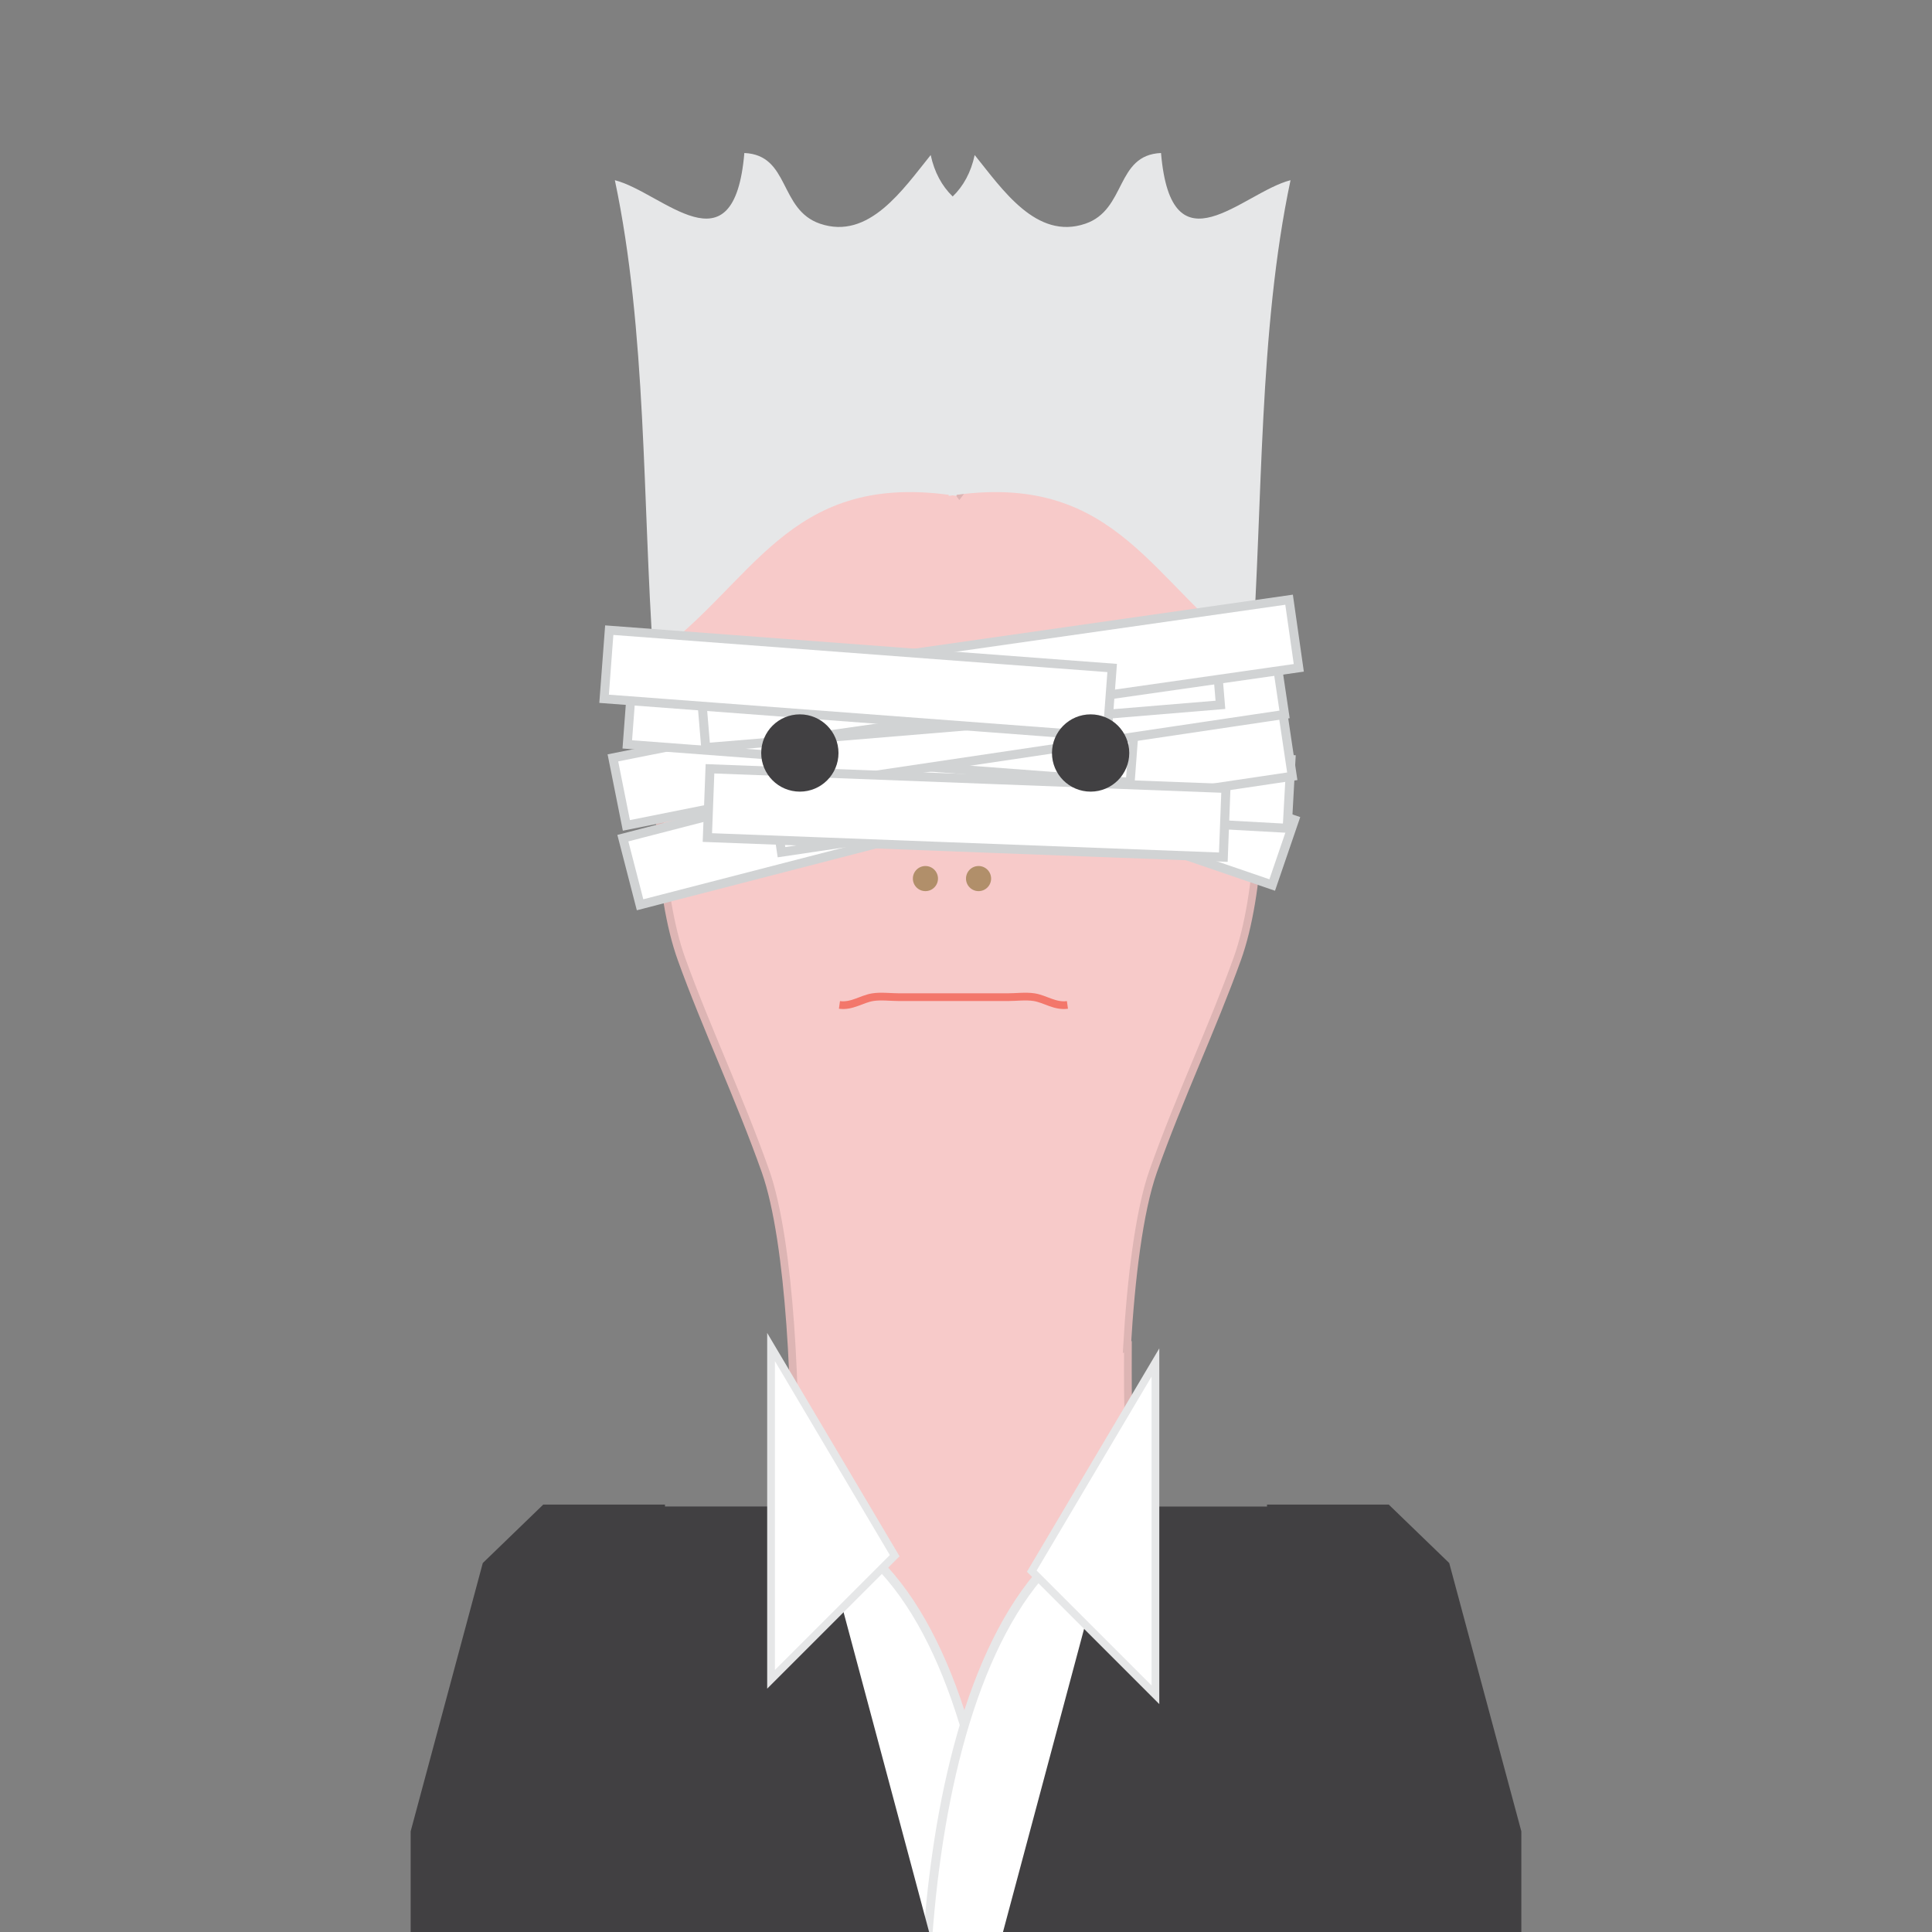 <svg xmlns="http://www.w3.org/2000/svg" xmlns:xlink="http://www.w3.org/1999/xlink" id="Layer_1" width="300" height="300" x="0" y="0" enable-background="new 0 0 300 300" version="1.1" viewBox="0 0 300 300" xml:space="preserve"><rect x="0" y="0" width="300" height="300" fill="#808080" stroke="none"/><g><g><g><path fill="#F7CAC9" d="M109.467,76.818l1.46-1.463C110.322,75.812,109.818,76.296,109.467,76.818z"/><path fill="#F7CAC9" d="M111.267,75.019l-0.34,0.337c0.601-0.45,1.309-0.867,2.114-1.249c0.017-0.288,0.035-0.575,0.026-0.889 L111.267,75.019z"/><path fill="#F7CAC9" d="M187.005,75.355l1.463,1.463C188.114,76.296,187.612,75.812,187.005,75.355z"/><path fill="#F7CAC9" d="M186.668,75.019l-1.8-1.801c-0.01,0.313,0.007,0.601,0.025,0.889c0.807,0.382,1.514,0.799,2.111,1.249 L186.668,75.019z"/><path fill="#F7CAC9" stroke="#DDB5B4" stroke-miterlimit="10" stroke-width="1.2" d="M235.957,712.773 c-1.433-6.651-11.034-5.163-16.608-6.312c-6.707-1.383-12.981-4.76-18.551-8.131c-6.295-3.809-11.163-5.81-11.641-14.357 c-0.043-0.755-0.251-1.57-0.422-2.36l0.042-2.866l3.74-249.71c2.093-0.263,4.217-0.492,6.39-0.673 c0.944-18.591,0.183-37.545,0.183-56.22c0-19.09,5.264-50.585,0.258-69.858v-1.037c6.942,9.855,5.386,30.466,7.795,42.398 c3.696,18.293-1.326,31.068-1.134,50.992c0.109,11.424,7.172,22.402,4.807,32.97c-2.091,9.343-1.786,20.784-4.807,28.768 c-2.722,7.197-9.788,9.6-8.663,17.067c1.723,11.418,10.036,5.848,12.474-2.454c1.898-0.546,4.889-0.514,6.809-0.026 c0.476,9.312,0.084,17.682-3.42,25.018c-3.065,6.422-10.572,15.119,3.272,14.133c18.229-1.299,19.544-35.025,19.528-48.933 c-0.05-48.487-5.121-98.454-13.172-144.028c-1.77-10.02-2.442-22.604-8.098-31.566c-4.977-7.886-13.828-13.635-19.915-20.83 c-1.692-2.617-4.113-4.67-5.644-7.34c-14.344-25.003-14.084-28.372-14.039-48.287l-0.141,0.057 c0.602-10.492,1.872-21.131,4.085-27.371c4.033-11.383,9.176-22.19,13.043-32.938c1.793-4.987,2.861-11.834,3.243-18.82 c0.38-6.989,0.075-14.116-0.876-19.667c-1.071-6.246,0.532-17.893-1.655-23.972c-2.083-5.791-7.594-6.544-7.947-12.312 c-3.86-1.83-9.872-2.878-15.944-2.981c-8.503-0.147-17.093,1.553-19.983,5.503c-2.887-3.95-11.477-5.65-19.98-5.503 c-6.072,0.104-12.084,1.149-15.944,2.981c-0.356,5.768-5.864,6.521-7.947,12.312c-2.187,6.079-0.584,17.726-1.655,23.972 c-0.951,5.551-1.256,12.678-0.876,19.667c0.382,6.986,1.45,13.833,3.243,18.82c3.867,10.748,9.01,21.556,13.043,32.938 c3.931,11.09,4.89,36.064,4.416,49.433c-1.711,6.487-5.229,13.591-12.445,26.169c-1.53,2.67-3.951,4.723-5.644,7.34 c-6.087,7.195-14.939,12.944-19.915,20.83c-5.655,8.963-6.328,21.547-8.098,31.566c-8.051,45.574-13.123,95.541-13.172,144.028 c-0.017,13.907,1.299,47.634,19.528,48.933c13.845,0.986,6.337-7.711,3.271-14.133c-3.504-7.336-3.896-15.705-3.419-25.018 c1.919-0.487,4.91-0.52,6.809,0.026c2.438,8.302,10.75,13.872,12.473,2.454c1.125-7.468-5.941-9.87-8.662-17.067 c-3.021-7.983-2.717-19.425-4.807-28.768c-2.365-10.567,4.696-21.546,4.807-32.97c0.192-19.924-4.83-32.699-1.135-50.992 c2.41-11.933,0.854-32.543,7.796-42.398v1.037c-5.007,19.273,0.258,50.769,0.258,69.858c0,18.675-0.762,37.629,0.183,56.22 c2.173,0.181,4.296,0.41,6.389,0.673l3.741,249.71l0.042,2.866c-0.171,0.79-0.38,1.605-0.422,2.36 c-0.479,8.548-5.346,10.549-11.642,14.357c-5.568,3.371-11.843,6.748-18.551,8.131c-5.573,1.148-15.176-0.34-16.607,6.312 c-1.98,9.204,7.11,7.587,13.021,8.491c3.34,0.512,5.854,1.77,9.38,1.91c3.907,0.155,8.1-0.246,11.89-0.789 c7.894-1.133,15.947-1.198,24.12-2.021c7.122-0.718,18.454,1.84,19.989-6.361c1.8-9.616-3.799-18.551-2.801-27.63l0.08-5.032 h0.032l-0.016-1.128l0.016-1.085c0,0-0.021,0-0.032-0.002l-3.68-245.663c3.628,0.45,7.376,0.79,11.304,0.959v0.124 c0.047,0,0.096,0,0.143,0c0.854,0,1.676-0.028,2.511-0.047c0.834,0.019,1.657,0.047,2.51,0.047c0.047,0,0.097,0,0.144,0v-0.124 c3.928-0.169,7.676-0.509,11.304-0.959l-3.68,245.663c-0.012,0.002-0.023,0.002-0.033,0.002l0.017,1.085l-0.017,1.128h0.033 l0.079,5.032c0.999,9.079-4.601,18.014-2.801,27.63c1.535,8.201,12.867,5.644,19.99,6.361c8.173,0.822,16.226,0.888,24.119,2.021 c3.79,0.543,7.983,0.944,11.891,0.789c3.524-0.141,6.039-1.398,9.379-1.91C228.846,720.36,237.938,721.978,235.957,712.773z"/></g><circle cx="169.8" cy="118.124" r="10.8" fill="#FFF"/><circle cx="124.8" cy="118.124" r="10.8" fill="#FFF"/><circle cx="143.7" cy="136.425" r="1.95" fill="#B18F6A"/><circle cx="151.95" cy="136.425" r="1.95" fill="#B18F6A"/><circle cx="124.8" cy="118.124" r="3" fill="#91A8CF"/><circle cx="169.8" cy="118.124" r="5.4" fill="#090A11"/><path fill="none" stroke="#F3776B" stroke-miterlimit="10" stroke-width="1.2" d="M165.75,156.042 c-1.938,0.27-3.44-0.924-5.166-1.2c-1.301-0.206-2.814,0-4.134,0c-3,0-6,0-9,0h1.199c-3,0-6,0-9,0c-1.319,0-2.833-0.206-4.132,0 c-1.728,0.276-3.229,1.47-5.168,1.2"/></g><rect width="80.197" height="10.688" x="95.503" y="109.782" fill="#FFF" stroke="#D1D3D4" stroke-miterlimit="10" stroke-width="1.401" transform="matrix(-0.981 0.196 -0.196 -0.981 291.144 201.426)"/><rect width="80.199" height="10.689" x="121.301" y="113.98" fill="#FFF" stroke="#D1D3D4" stroke-miterlimit="10" stroke-width="1.401" transform="matrix(-0.946 -0.324 0.324 -0.946 275.368 284.552)"/><rect width="80.199" height="10.69" x="120.1" y="115.779" fill="#FFF" stroke="#D1D3D4" stroke-miterlimit="10" stroke-width="1.401" transform="matrix(-0.999 -0.055 0.055 -0.999 313.487 250.885)"/><rect width="80.198" height="10.689" x="96.703" y="119.98" fill="#FFF" stroke="#D1D3D4" stroke-miterlimit="10" stroke-width="1.401" transform="matrix(-0.968 0.25 -0.25 -0.968 300.624 212.409)"/><rect width="80.197" height="10.689" x="120.104" y="115.779" fill="#FFF" stroke="#D1D3D4" stroke-miterlimit="10" stroke-width="1.401" transform="matrix(-0.989 0.147 -0.147 -0.989 336.466 217.389)"/><rect width="78.328" height="10.688" x="97.636" y="107.859" fill="#FFF" stroke="#D1D3D4" stroke-miterlimit="10" stroke-width="1.385" transform="matrix(-0.997 -0.075 0.075 -0.997 264.751 236.319)"/><rect width="80.197" height="10.688" x="118.903" y="106.18" fill="#FFF" stroke="#D1D3D4" stroke-miterlimit="10" stroke-width="1.401" transform="matrix(-0.989 0.147 -0.147 -0.989 332.669 198.468)"/><rect width="80.199" height="10.688" x="109.901" y="120.925" fill="#FFF" stroke="#D1D3D4" stroke-miterlimit="10" stroke-width="1.401" transform="matrix(-0.999 -0.038 0.038 -0.999 295.154 258.082)"/><polygon fill="#FFF" stroke="#D1D3D4" stroke-miterlimit="10" stroke-width="1.401" points="109.584 116.079 189.506 109.446 188.62 98.794 108.696 105.427"/><g><path fill="#FFF" stroke="#E6E7E8" stroke-miterlimit="10" stroke-width="1.383" d="M128.859,237.195 c28.43,14.37,30.876,82.804,23.824,114.512c-13.526,0.636-15.698,0.429-20.161-14.222c-3.256-10.683-9.556-22.252-11.529-32.131 c-2.036-10.207-1.333-25.617-1.729-36.295c-0.623-16.774,2.074-20.646,7.195-31.864H128.859z"/></g><g><polyline fill="#414042" points="215.642 233.629 196.741 233.629 196.741 285.112 205.741 335.024 205.741 385.722 205.741 436.422 215.642 436.422 225.541 436.422 235.441 436.422 235.441 436.422 236.233 397.164 236.233 344.937 236.233 284.37 225.035 242.706"/><path fill="#FFF" stroke="#E6E7E8" stroke-miterlimit="10" stroke-width="1.383" d="M170.681,237.058 c-28.43,14.37-30.876,82.803-23.824,114.512c13.526,0.637,15.699,0.429,20.161-14.223c3.256-10.683,9.556-22.249,11.529-32.13 c2.036-10.207,1.333-25.617,1.729-36.296c0.623-16.773-2.074-20.644-7.195-31.863H170.681z"/></g><polygon fill="#414042" points="144.687 406.731 173.416 448.731 202.144 448.731 202.144 341.331 202.144 233.932 173.416 233.932 173.416 233.932 144.687 341.331"/><polygon fill="#414042" points="155.327 406.731 126.6 448.731 97.872 448.731 97.872 341.331 97.872 233.931 126.6 233.931 126.6 233.931 155.327 341.331"/><polygon fill="#FFF" stroke="#E6E7E8" stroke-miterlimit="10" stroke-width="1.2" points="160.214 243.965 179.414 263.165 179.414 211.565"/><polygon fill="#FFF" stroke="#E6E7E8" stroke-miterlimit="10" stroke-width="1.2" points="138.928 241.565 119.728 260.767 119.728 209.165"/><path fill="#E6E7E8" d="M101.325,102.811c-0.023-0.317-0.04-0.642-0.063-0.959c-1.12,0.82-2.292,1.61-3.537,2.349L101.325,102.811z"/><g><path fill="#E6E7E8" d="M180.282,23.759c-7.094,0.309-5.34,8.791-11.753,10.978c-7.591,2.592-12.888-5.349-17.181-10.662 c-0.573,2.679-1.754,4.835-3.416,6.434c-1.658-1.599-2.841-3.755-3.414-6.434c-4.295,5.313-9.592,13.253-17.181,10.662 c-6.413-2.188-4.661-10.669-11.755-10.978c-1.61,18.871-12.714,6.098-20.108,4.222c4.952,23.375,4.302,50.073,5.962,73.871 c15.446-10.98,20.774-28.374,45.879-25.019v0.168c0.212-0.034,0.41-0.054,0.619-0.084c0.208,0.03,0.406,0.05,0.615,0.083v-0.165 c25.106-3.356,30.433,14.035,45.879,25.017c1.66-23.798,1.01-50.496,5.964-73.871C192.998,29.856,181.893,42.63,180.282,23.759z"/><path fill="#E6E7E8" d="M191.478,102.811c0.021-0.316,0.039-0.64,0.061-0.959c1.123,0.82,2.295,1.61,3.539,2.349L191.478,102.811z"/></g><polygon fill="#FFF" stroke="#D1D3D4" stroke-miterlimit="10" stroke-width="1.385" points="124.137 114.771 201.677 103.701 200.168 93.121 122.622 104.188"/><polyline fill="#414042" points="84.358 233.629 103.259 233.629 103.259 285.112 94.259 335.024 94.259 385.722 94.259 436.422 84.358 436.422 74.458 436.422 64.559 436.422 64.559 436.422 63.767 397.164 63.767 344.937 63.767 284.37 74.967 242.706"/><rect width="78.327" height="10.687" x="94.036" y="100.781" fill="#FFF" stroke="#D1D3D4" stroke-miterlimit="10" stroke-width="1.385" transform="matrix(-0.997 -0.075 0.075 -0.997 258.09 221.913)"/><circle cx="124.2" cy="116.925" r="6" fill="#414042"/><circle cx="169.35" cy="116.925" r="6" fill="#414042"/></g></svg>
